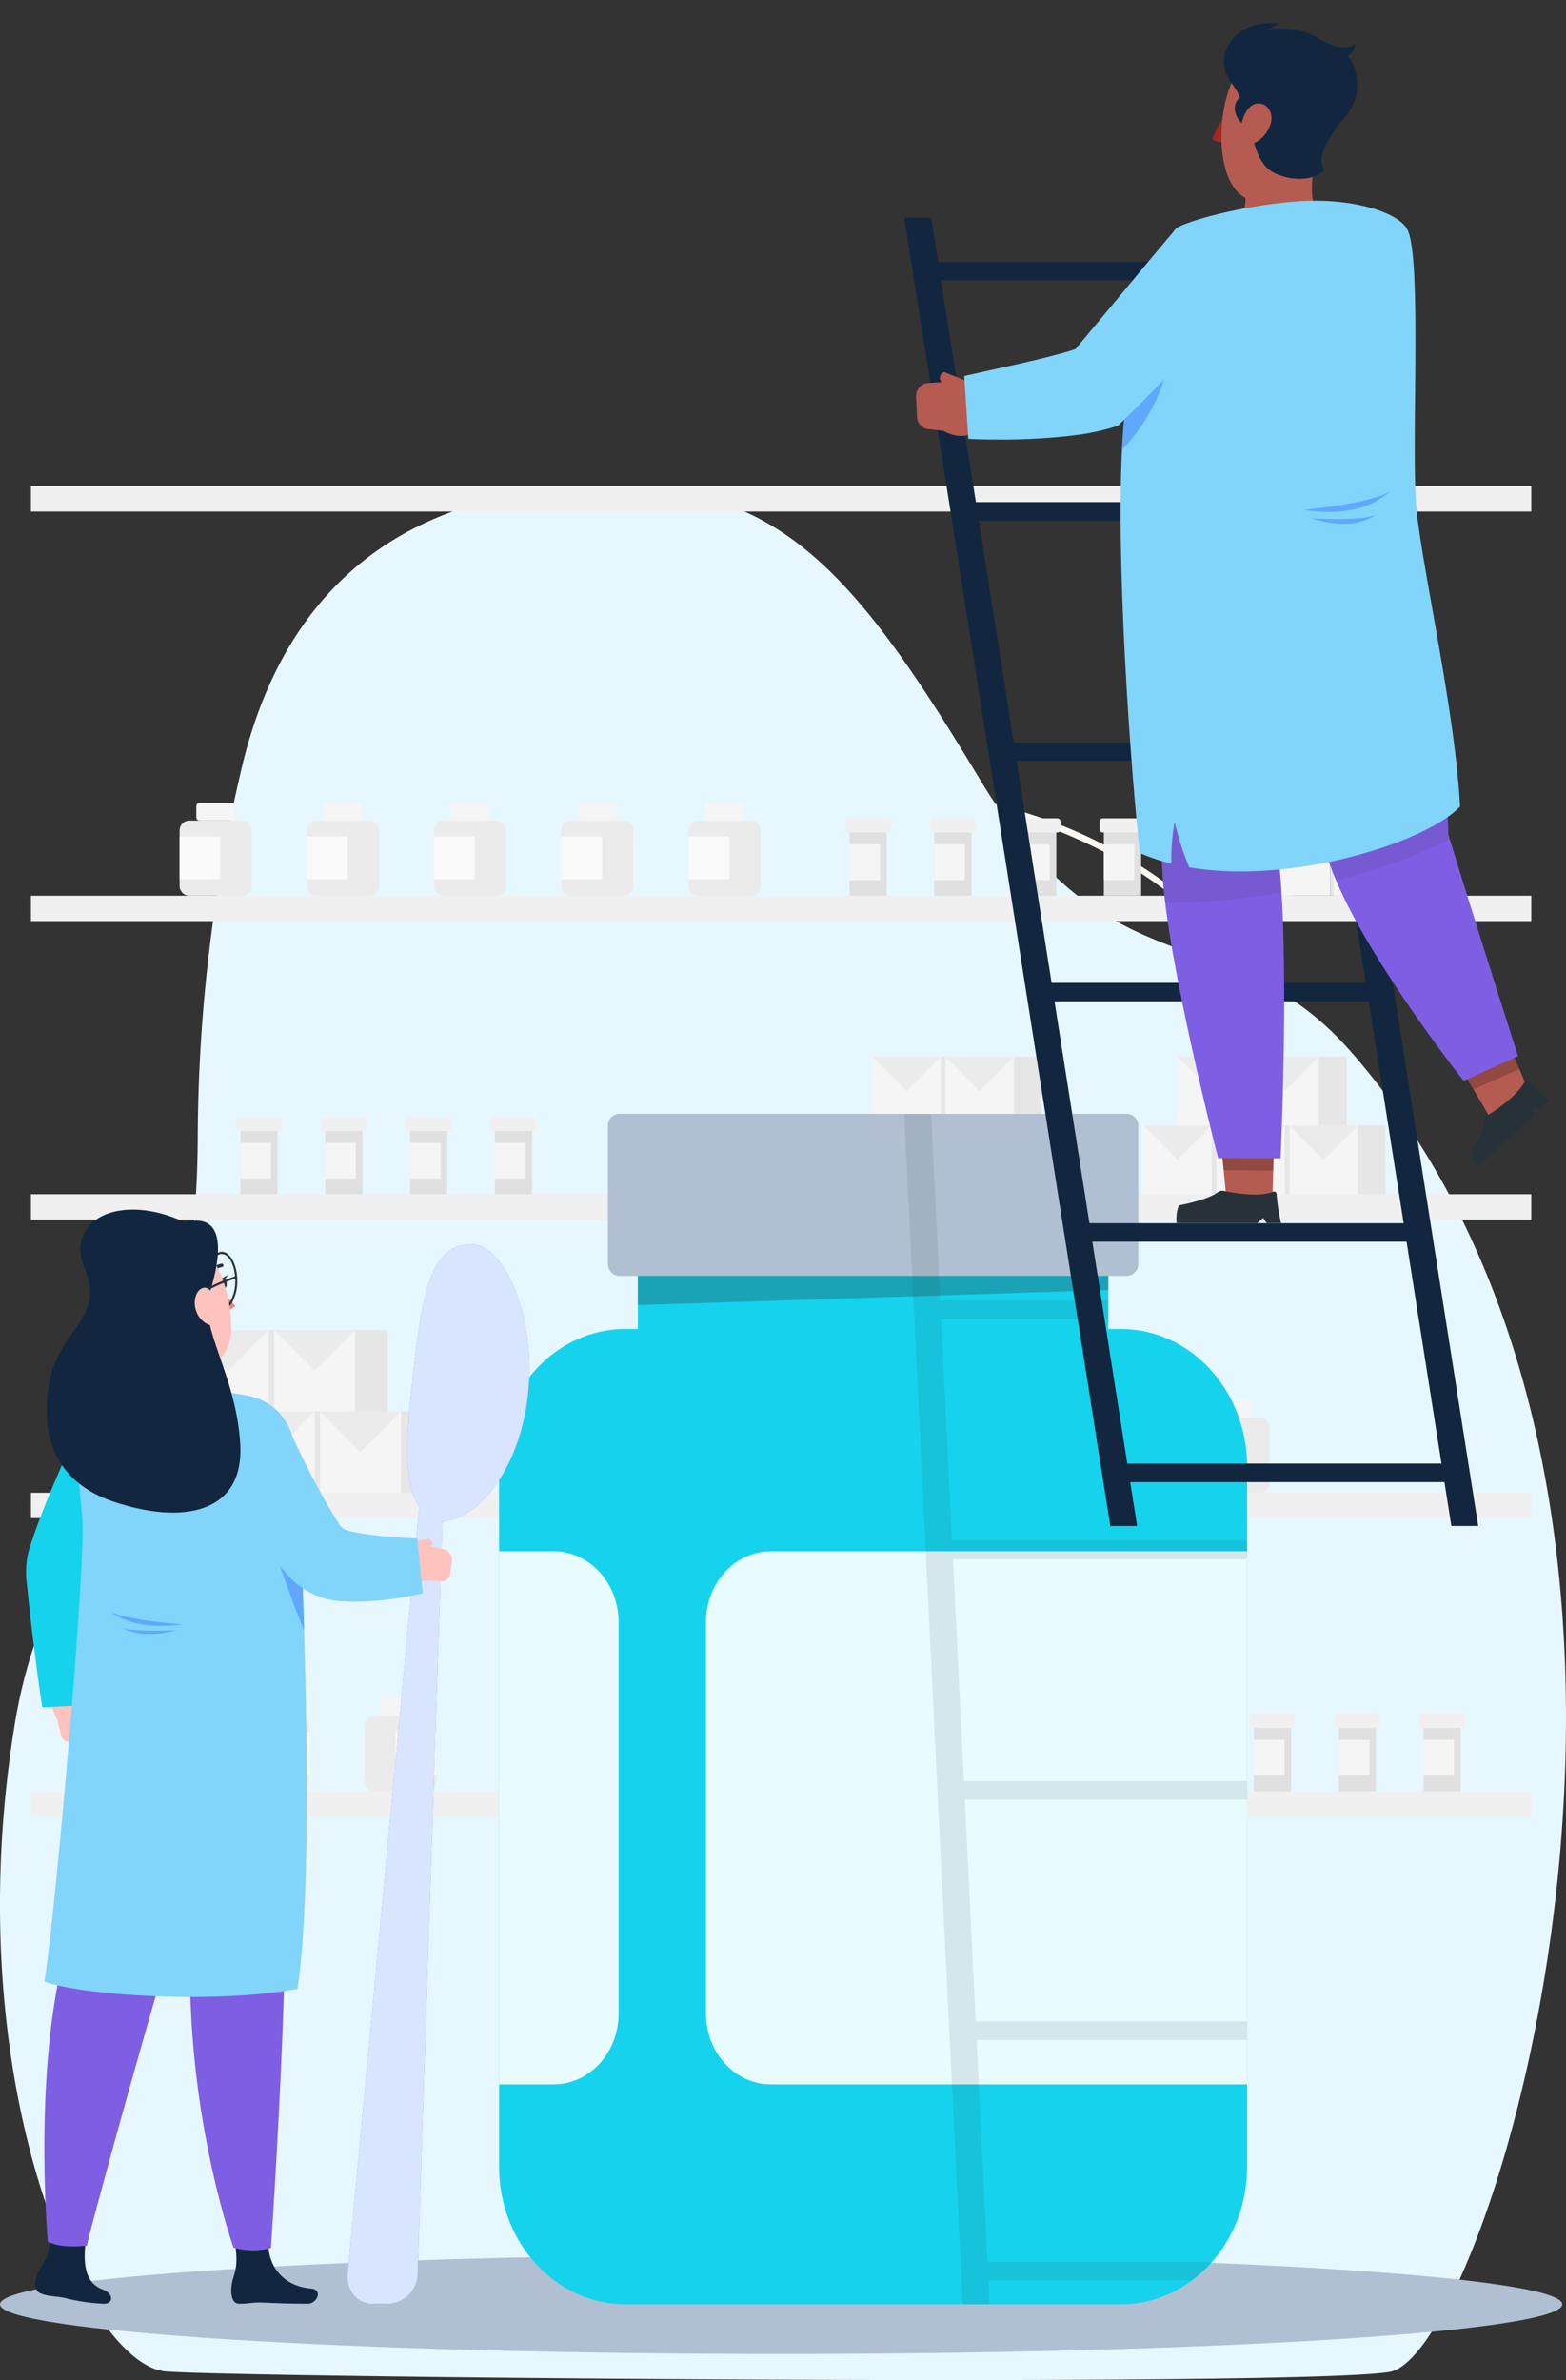 <svg xmlns="http://www.w3.org/2000/svg" xmlns:xlink="http://www.w3.org/1999/xlink" width="295" height="448.296" viewBox="0 0 295 448.296">
  <rect x="0" y="0" width="295" height="448.296" fill="#333333" stroke="none"/>
  <defs>
    <clipPath id="clip-path">
      <rect id="Rectángulo_50126" data-name="Rectángulo 50126" width="294.287" height="443.378" transform="translate(0 -147.793)" fill="none"/>
    </clipPath>
    <clipPath id="clip-path-2">
      <rect id="Rectángulo_50098" data-name="Rectángulo 50098" width="294.287" height="295.585" fill="none"/>
    </clipPath>
    <clipPath id="clip-path-5">
      <rect id="Rectángulo_50101" data-name="Rectángulo 50101" width="88.624" height="7.252" fill="none"/>
    </clipPath>
    <clipPath id="clip-path-6">
      <rect id="Rectángulo_50103" data-name="Rectángulo 50103" width="101.947" height="100.427" fill="none"/>
    </clipPath>
    <clipPath id="clip-path-7">
      <rect id="Rectángulo_50104" data-name="Rectángulo 50104" width="22.514" height="100.427" fill="none"/>
    </clipPath>
    <clipPath id="clip-path-9">
      <rect id="Rectángulo_50107" data-name="Rectángulo 50107" width="34.271" height="199.556" fill="none"/>
    </clipPath>
    <clipPath id="clip-path-10">
      <rect id="Rectángulo_50109" data-name="Rectángulo 50109" width="7.041" height="21.249" fill="none"/>
    </clipPath>
    <clipPath id="clip-path-11">
      <rect id="Rectángulo_50111" data-name="Rectángulo 50111" width="13.577" height="2.66" fill="none"/>
    </clipPath>
    <clipPath id="clip-path-12">
      <rect id="Rectángulo_50112" data-name="Rectángulo 50112" width="10.161" height="1.173" fill="none"/>
    </clipPath>
    <clipPath id="clip-path-14">
      <rect id="Rectángulo_50114" data-name="Rectángulo 50114" width="64.586" height="224.228" fill="none"/>
    </clipPath>
    <clipPath id="clip-path-15">
      <rect id="Rectángulo_50125" data-name="Rectángulo 50125" width="294.287" height="295.585" fill="#81d4fa"/>
    </clipPath>
    <clipPath id="clip-path-16">
      <rect id="Rectángulo_50116" data-name="Rectángulo 50116" width="10.288" height="7.505" fill="none"/>
    </clipPath>
    <clipPath id="clip-path-17">
      <rect id="Rectángulo_50117" data-name="Rectángulo 50117" width="12.389" height="10.567" fill="none"/>
    </clipPath>
    <clipPath id="clip-path-18">
      <rect id="Rectángulo_50118" data-name="Rectángulo 50118" width="23.131" height="14.096" fill="none"/>
    </clipPath>
    <clipPath id="clip-path-19">
      <rect id="Rectángulo_50119" data-name="Rectángulo 50119" width="24.93" height="14.285" fill="none"/>
    </clipPath>
    <clipPath id="clip-path-20">
      <rect id="Rectángulo_50121" data-name="Rectángulo 50121" width="8.902" height="21.135" fill="none"/>
    </clipPath>
    <clipPath id="clip-path-21">
      <rect id="Rectángulo_50122" data-name="Rectángulo 50122" width="16.275" height="3.899" fill="none"/>
    </clipPath>
    <clipPath id="clip-path-22">
      <rect id="Rectángulo_50123" data-name="Rectángulo 50123" width="12.181" height="1.719" fill="none"/>
    </clipPath>
  </defs>
  <g id="Grupo_1033651" data-name="Grupo 1033651" transform="translate(-180 -1379.028)">
    <g id="Grupo_172564" data-name="Grupo 172564" transform="translate(3328.733 695.008)">
      <g id="Grupo_171328" data-name="Grupo 171328" transform="translate(-3148.733 775.848)">
        <g id="Grupo_171324" data-name="Grupo 171324" transform="translate(136.122 55.699)">
          <path id="Trazado_207509" data-name="Trazado 207509" d="M2644.911,1347.952a.485.485,0,0,0-.02-.091,74.958,74.958,0,0,0-21.709-33.876,88.118,88.118,0,0,0-31.605-17.653c-21.649-7.056-44.753-6.729-57.059-3.44a.578.578,0,0,0-.427.724.64.64,0,0,0,.78.4c21.65-5.788,90.465-3.688,108.814,54.17a.64.64,0,0,0,.782.4A.583.583,0,0,0,2644.911,1347.952Z" transform="translate(-2534.064 -1290.642)" fill="#fcf7f2"/>
        </g>
        <g id="Grupo_171325" data-name="Grupo 171325" transform="translate(29.823 106.768)">
          <path id="Trazado_207510" data-name="Trazado 207510" d="M893.408,1604.271a.71.71,0,0,0-.1.021c-14.6,4.245-26.87,11.214-36.477,20.713a77.7,77.7,0,0,0-18.488,29.345c-7.16,19.972-6.211,41.084-2.3,52.249a.653.653,0,0,0,.8.372.569.569,0,0,0,.419-.723c-6.882-19.644-6.347-82.605,56.432-100.861a.569.569,0,0,0,.416-.724A.644.644,0,0,0,893.408,1604.271Z" transform="translate(-833.026 -1604.264)" fill="#fcf7f2"/>
        </g>
        <g id="Grupo_171327" data-name="Grupo 171327" transform="translate(0 0)">
          <g id="Grupo_171326" data-name="Grupo 171326">
            <path id="Trazado_207511" data-name="Trazado 207511" d="M886.9,1290.9c19.433-4.55,67.078-162.89-7.32-248.4-23.026-26.467-45.231-10.346-69.939-51.272-18.778-31.1-32.981-50.98-57.019-54.2-28.951-3.879-70.946,1.405-82.487,53.094a306.691,306.691,0,0,0-7.983,68.58c-.39,62.808-27.622,68.26-34.48,110.3-11.022,67.582,13.372,120.622,28.467,121.854C670.24,1292,872.005,1293.836,886.9,1290.9Z" transform="translate(-624.903 -936.014)" fill="#e7f7ff"/>
          </g>
        </g>
      </g>
    </g>
    <g id="Grupo_172863" data-name="Grupo 172863" transform="translate(180 1526.821)">
      <g id="Grupo_172799" data-name="Grupo 172799" clip-path="url(#clip-path)">
        <rect id="Rectángulo_49997" data-name="Rectángulo 49997" width="282.629" height="4.781" transform="translate(5.829 20.921)" fill="#f0f0f0"/>
        <rect id="Rectángulo_350381" data-name="Rectángulo 350381" width="282.629" height="4.781" transform="translate(5.829 -56.225)" fill="#f0f0f0"/>
        <rect id="Rectángulo_49998" data-name="Rectángulo 49998" width="282.629" height="4.781" transform="translate(5.829 77.146)" fill="#f0f0f0"/>
        <rect id="Rectángulo_49999" data-name="Rectángulo 49999" width="282.629" height="4.781" transform="translate(5.829 133.37)" fill="#f0f0f0"/>
        <rect id="Rectángulo_50000" data-name="Rectángulo 50000" width="282.629" height="4.781" transform="translate(5.829 189.595)" fill="#f0f0f0"/>
        <g id="Grupo_172725" data-name="Grupo 172725">
          <g id="Grupo_172724" data-name="Grupo 172724" clip-path="url(#clip-path-2)">
            <path id="Trazado_209313" data-name="Trazado 209313" d="M56.395,8.183H46.354a1.853,1.853,0,0,0-1.77,1.927V20.416a1.854,1.854,0,0,0,1.77,1.928H56.395a1.854,1.854,0,0,0,1.77-1.928V10.11a1.853,1.853,0,0,0-1.77-1.927" transform="translate(-10.749 -1.422)" fill="#ebebeb"/>
            <rect id="Rectángulo_50001" data-name="Rectángulo 50001" width="7.678" height="8.055" transform="translate(33.835 9.772)" fill="#fafafa"/>
            <path id="Trazado_209314" data-name="Trazado 209314" d="M55.463,7.488H49.287a.578.578,0,0,1-.552-.6v-2.1a.578.578,0,0,1,.552-.6h6.176a.578.578,0,0,1,.552.6v2.1a.578.578,0,0,1-.552.6" transform="translate(-11.75 -0.728)" fill="#f5f5f5"/>
            <path id="Trazado_209315" data-name="Trazado 209315" d="M87.975,8.183H77.934a1.853,1.853,0,0,0-1.77,1.927V20.416a1.854,1.854,0,0,0,1.77,1.928H87.975a1.854,1.854,0,0,0,1.77-1.928V10.11a1.853,1.853,0,0,0-1.77-1.927" transform="translate(-18.363 -1.422)" fill="#ebebeb"/>
            <rect id="Rectángulo_50002" data-name="Rectángulo 50002" width="7.678" height="8.055" transform="translate(57.801 9.772)" fill="#fafafa"/>
            <path id="Trazado_209316" data-name="Trazado 209316" d="M87.044,7.488H80.868a.577.577,0,0,1-.552-.6v-2.1a.577.577,0,0,1,.552-.6h6.176a.577.577,0,0,1,.551.6v2.1a.577.577,0,0,1-.551.6" transform="translate(-19.364 -0.728)" fill="#f5f5f5"/>
            <path id="Trazado_209317" data-name="Trazado 209317" d="M119.556,8.183H109.515a1.853,1.853,0,0,0-1.77,1.927V20.416a1.854,1.854,0,0,0,1.77,1.928h10.041a1.854,1.854,0,0,0,1.77-1.928V10.11a1.853,1.853,0,0,0-1.77-1.927" transform="translate(-25.977 -1.422)" fill="#ebebeb"/>
            <rect id="Rectángulo_50003" data-name="Rectángulo 50003" width="7.678" height="8.055" transform="translate(81.768 9.772)" fill="#fafafa"/>
            <path id="Trazado_209318" data-name="Trazado 209318" d="M118.624,7.488h-6.176a.578.578,0,0,1-.552-.6v-2.1a.578.578,0,0,1,.552-.6h6.176a.578.578,0,0,1,.552.6v2.1a.578.578,0,0,1-.552.6" transform="translate(-26.977 -0.728)" fill="#f5f5f5"/>
            <path id="Trazado_209319" data-name="Trazado 209319" d="M151.136,8.183H141.095a1.853,1.853,0,0,0-1.77,1.927V20.416a1.854,1.854,0,0,0,1.77,1.928h10.041a1.854,1.854,0,0,0,1.77-1.928V10.11a1.853,1.853,0,0,0-1.77-1.927" transform="translate(-33.59 -1.422)" fill="#ebebeb"/>
            <rect id="Rectángulo_50004" data-name="Rectángulo 50004" width="7.678" height="8.055" transform="translate(105.735 9.772)" fill="#fafafa"/>
            <path id="Trazado_209320" data-name="Trazado 209320" d="M150.2,7.488h-6.176a.578.578,0,0,1-.552-.6v-2.1a.578.578,0,0,1,.552-.6H150.2a.577.577,0,0,1,.551.6v2.1a.577.577,0,0,1-.551.6" transform="translate(-34.591 -0.728)" fill="#f5f5f5"/>
            <path id="Trazado_209321" data-name="Trazado 209321" d="M182.717,8.183H172.676a1.853,1.853,0,0,0-1.77,1.927V20.416a1.854,1.854,0,0,0,1.77,1.928h10.041a1.854,1.854,0,0,0,1.77-1.928V10.11a1.853,1.853,0,0,0-1.77-1.927" transform="translate(-41.204 -1.422)" fill="#ebebeb"/>
            <rect id="Rectángulo_50005" data-name="Rectángulo 50005" width="7.678" height="8.055" transform="translate(129.702 9.772)" fill="#fafafa"/>
            <path id="Trazado_209322" data-name="Trazado 209322" d="M181.785,7.488h-6.176a.577.577,0,0,1-.552-.6v-2.1a.577.577,0,0,1,.552-.6h6.176a.577.577,0,0,1,.551.6v2.1a.577.577,0,0,1-.551.6" transform="translate(-42.205 -0.728)" fill="#f5f5f5"/>
            <path id="Trazado_209323" data-name="Trazado 209323" d="M182.717,144.289H172.676a1.853,1.853,0,0,0-1.77,1.927v10.307a1.854,1.854,0,0,0,1.77,1.928h10.041a1.854,1.854,0,0,0,1.77-1.928V146.216a1.853,1.853,0,0,0-1.77-1.927" transform="translate(-41.204 -25.079)" fill="#ebebeb"/>
            <rect id="Rectángulo_50006" data-name="Rectángulo 50006" width="7.678" height="8.055" transform="translate(129.702 122.222)" fill="#fafafa"/>
            <path id="Trazado_209324" data-name="Trazado 209324" d="M181.785,143.594h-6.176a.577.577,0,0,1-.552-.6v-2.1a.577.577,0,0,1,.552-.6h6.176a.577.577,0,0,1,.551.6v2.1a.577.577,0,0,1-.551.6" transform="translate(-42.205 -24.384)" fill="#f5f5f5"/>
            <path id="Trazado_209325" data-name="Trazado 209325" d="M214.3,144.289H204.256a1.853,1.853,0,0,0-1.77,1.927v10.307a1.854,1.854,0,0,0,1.77,1.928H214.3a1.854,1.854,0,0,0,1.77-1.928V146.216a1.853,1.853,0,0,0-1.77-1.927" transform="translate(-48.818 -25.079)" fill="#ebebeb"/>
            <rect id="Rectángulo_50007" data-name="Rectángulo 50007" width="7.678" height="8.055" transform="translate(153.668 122.222)" fill="#fafafa"/>
            <path id="Trazado_209326" data-name="Trazado 209326" d="M213.366,143.594H207.19a.578.578,0,0,1-.552-.6v-2.1a.578.578,0,0,1,.552-.6h6.176a.578.578,0,0,1,.552.6v2.1a.577.577,0,0,1-.552.6" transform="translate(-49.819 -24.384)" fill="#f5f5f5"/>
            <path id="Trazado_209327" data-name="Trazado 209327" d="M245.878,144.289H235.836a1.853,1.853,0,0,0-1.77,1.927v10.307a1.854,1.854,0,0,0,1.77,1.928h10.042a1.854,1.854,0,0,0,1.769-1.928V146.216a1.853,1.853,0,0,0-1.769-1.927" transform="translate(-56.432 -25.079)" fill="#ebebeb"/>
            <rect id="Rectángulo_50008" data-name="Rectángulo 50008" width="7.678" height="8.055" transform="translate(177.635 122.222)" fill="#fafafa"/>
            <path id="Trazado_209328" data-name="Trazado 209328" d="M244.946,143.594H238.77a.577.577,0,0,1-.552-.6v-2.1a.577.577,0,0,1,.552-.6h6.176a.577.577,0,0,1,.551.6v2.1a.577.577,0,0,1-.551.6" transform="translate(-57.433 -24.384)" fill="#f5f5f5"/>
            <path id="Trazado_209329" data-name="Trazado 209329" d="M277.458,144.289H267.417a1.853,1.853,0,0,0-1.77,1.927v10.307a1.854,1.854,0,0,0,1.77,1.928h10.041a1.854,1.854,0,0,0,1.77-1.928V146.216a1.853,1.853,0,0,0-1.77-1.927" transform="translate(-64.046 -25.079)" fill="#ebebeb"/>
            <rect id="Rectángulo_50009" data-name="Rectángulo 50009" width="7.678" height="8.055" transform="translate(201.601 122.222)" fill="#fafafa"/>
            <path id="Trazado_209330" data-name="Trazado 209330" d="M276.527,143.594h-6.176a.578.578,0,0,1-.552-.6v-2.1a.578.578,0,0,1,.552-.6h6.176a.578.578,0,0,1,.552.6v2.1a.578.578,0,0,1-.552.6" transform="translate(-65.047 -24.384)" fill="#f5f5f5"/>
            <path id="Trazado_209331" data-name="Trazado 209331" d="M309.038,144.289H299a1.853,1.853,0,0,0-1.77,1.927v10.307A1.854,1.854,0,0,0,299,158.45h10.041a1.854,1.854,0,0,0,1.77-1.928V146.216a1.853,1.853,0,0,0-1.77-1.927" transform="translate(-71.66 -25.079)" fill="#ebebeb"/>
            <rect id="Rectángulo_50010" data-name="Rectángulo 50010" width="7.678" height="8.055" transform="translate(225.568 122.222)" fill="#fafafa"/>
            <path id="Trazado_209332" data-name="Trazado 209332" d="M308.107,143.594h-6.176a.577.577,0,0,1-.552-.6v-2.1a.578.578,0,0,1,.552-.6h6.176a.577.577,0,0,1,.551.6v2.1a.577.577,0,0,1-.551.6" transform="translate(-72.661 -24.384)" fill="#f5f5f5"/>
            <path id="Trazado_209333" data-name="Trazado 209333" d="M92.2,212.342h10.041a1.853,1.853,0,0,1,1.77,1.927v10.307a1.854,1.854,0,0,1-1.77,1.927H92.2a1.854,1.854,0,0,1-1.77-1.927V214.269a1.853,1.853,0,0,1,1.77-1.927" transform="translate(-21.803 -36.907)" fill="#ebebeb"/>
            <rect id="Rectángulo_50011" data-name="Rectángulo 50011" width="7.678" height="8.055" transform="translate(74.534 178.446)" fill="#fafafa"/>
            <path id="Trazado_209334" data-name="Trazado 209334" d="M95.137,211.647h6.176a.577.577,0,0,0,.552-.6v-2.1a.577.577,0,0,0-.552-.6H95.137a.577.577,0,0,0-.551.6v2.1a.577.577,0,0,0,.551.6" transform="translate(-22.804 -36.212)" fill="#f5f5f5"/>
            <path id="Trazado_209335" data-name="Trazado 209335" d="M60.624,212.342H70.665a1.853,1.853,0,0,1,1.77,1.927v10.307a1.854,1.854,0,0,1-1.77,1.927H60.624a1.854,1.854,0,0,1-1.77-1.927V214.269a1.853,1.853,0,0,1,1.77-1.927" transform="translate(-14.189 -36.907)" fill="#ebebeb"/>
            <rect id="Rectángulo_50012" data-name="Rectángulo 50012" width="7.679" height="8.055" transform="translate(50.567 178.446)" fill="#fafafa"/>
            <path id="Trazado_209336" data-name="Trazado 209336" d="M63.557,211.647h6.176a.578.578,0,0,0,.552-.6v-2.1a.578.578,0,0,0-.552-.6H63.557a.578.578,0,0,0-.552.6v2.1a.578.578,0,0,0,.552.6" transform="translate(-15.19 -36.212)" fill="#f5f5f5"/>
            <path id="Trazado_209337" data-name="Trazado 209337" d="M29.043,212.342H39.084a1.853,1.853,0,0,1,1.77,1.927v10.307a1.854,1.854,0,0,1-1.77,1.927H29.043a1.854,1.854,0,0,1-1.77-1.927V214.269a1.853,1.853,0,0,1,1.77-1.927" transform="translate(-6.575 -36.907)" fill="#ebebeb"/>
            <rect id="Rectángulo_50013" data-name="Rectángulo 50013" width="7.678" height="8.055" transform="translate(26.6 178.446)" fill="#fafafa"/>
            <path id="Trazado_209338" data-name="Trazado 209338" d="M31.976,211.647h6.176a.578.578,0,0,0,.552-.6v-2.1a.578.578,0,0,0-.552-.6H31.976a.577.577,0,0,0-.551.6v2.1a.577.577,0,0,0,.551.6" transform="translate(-7.576 -36.212)" fill="#f5f5f5"/>
            <rect id="Rectángulo_50014" data-name="Rectángulo 50014" width="7.012" height="12.621" transform="translate(160.015 8.3)" fill="#e0e0e0"/>
            <rect id="Rectángulo_50015" data-name="Rectángulo 50015" width="5.77" height="6.731" transform="translate(160.015 11.245)" fill="#f5f5f5"/>
            <path id="Trazado_209339" data-name="Trazado 209339" d="M217.828,10.348h-7.447a.6.6,0,0,1-.57-.621V8.291a.6.6,0,0,1,.57-.621h7.447a.6.6,0,0,1,.571.621V9.726a.6.6,0,0,1-.571.621" transform="translate(-50.584 -1.333)" fill="#f0f0f0"/>
            <rect id="Rectángulo_50016" data-name="Rectángulo 50016" width="7.012" height="12.621" transform="translate(175.993 8.3)" fill="#e0e0e0"/>
            <rect id="Rectángulo_50017" data-name="Rectángulo 50017" width="5.77" height="6.731" transform="translate(175.992 11.245)" fill="#f5f5f5"/>
            <path id="Trazado_209340" data-name="Trazado 209340" d="M238.882,10.348h-7.447a.6.6,0,0,1-.57-.621V8.291a.6.6,0,0,1,.57-.621h7.447a.6.6,0,0,1,.571.621V9.726a.6.6,0,0,1-.571.621" transform="translate(-55.66 -1.333)" fill="#f0f0f0"/>
            <rect id="Rectángulo_50018" data-name="Rectángulo 50018" width="7.012" height="12.621" transform="translate(191.97 8.3)" fill="#e0e0e0"/>
            <rect id="Rectángulo_50019" data-name="Rectángulo 50019" width="5.77" height="6.731" transform="translate(191.97 11.245)" fill="#f5f5f5"/>
            <path id="Trazado_209341" data-name="Trazado 209341" d="M259.936,10.348h-7.447a.6.6,0,0,1-.571-.621V8.291a.6.6,0,0,1,.571-.621h7.447a.6.6,0,0,1,.57.621V9.726a.6.6,0,0,1-.57.621" transform="translate(-60.736 -1.333)" fill="#f0f0f0"/>
            <rect id="Rectángulo_50020" data-name="Rectángulo 50020" width="7.012" height="12.621" transform="translate(207.948 8.3)" fill="#e0e0e0"/>
            <rect id="Rectángulo_50021" data-name="Rectángulo 50021" width="5.77" height="6.731" transform="translate(207.947 11.245)" fill="#f5f5f5"/>
            <path id="Trazado_209342" data-name="Trazado 209342" d="M280.989,10.348h-7.447a.6.6,0,0,1-.571-.621V8.291a.6.6,0,0,1,.571-.621h7.447a.6.6,0,0,1,.571.621V9.726a.6.6,0,0,1-.571.621" transform="translate(-65.812 -1.333)" fill="#f0f0f0"/>
            <rect id="Rectángulo_50022" data-name="Rectángulo 50022" width="7.012" height="12.621" transform="translate(45.285 64.525)" fill="#e0e0e0"/>
            <rect id="Rectángulo_50023" data-name="Rectángulo 50023" width="5.77" height="6.731" transform="translate(45.285 67.47)" fill="#f5f5f5"/>
            <path id="Trazado_209343" data-name="Trazado 209343" d="M66.651,78.4H59.2a.6.6,0,0,1-.571-.621V76.344a.6.6,0,0,1,.571-.621h7.447a.6.6,0,0,1,.571.621v1.435a.6.6,0,0,1-.571.621" transform="translate(-14.136 -13.161)" fill="#f0f0f0"/>
            <rect id="Rectángulo_50024" data-name="Rectángulo 50024" width="7.012" height="12.621" transform="translate(61.263 64.525)" fill="#e0e0e0"/>
            <rect id="Rectángulo_50025" data-name="Rectángulo 50025" width="5.77" height="6.731" transform="translate(61.263 67.47)" fill="#f5f5f5"/>
            <path id="Trazado_209344" data-name="Trazado 209344" d="M87.705,78.4H80.258a.6.6,0,0,1-.57-.621V76.344a.6.6,0,0,1,.57-.621h7.447a.6.6,0,0,1,.571.621v1.435a.6.6,0,0,1-.571.621" transform="translate(-19.212 -13.161)" fill="#f0f0f0"/>
            <rect id="Rectángulo_50026" data-name="Rectángulo 50026" width="7.012" height="12.621" transform="translate(77.241 64.525)" fill="#e0e0e0"/>
            <rect id="Rectángulo_50027" data-name="Rectángulo 50027" width="5.77" height="6.731" transform="translate(77.241 67.47)" fill="#f5f5f5"/>
            <path id="Trazado_209345" data-name="Trazado 209345" d="M108.759,78.4h-7.447a.6.6,0,0,1-.57-.621V76.344a.6.6,0,0,1,.57-.621h7.447a.6.6,0,0,1,.571.621v1.435a.6.6,0,0,1-.571.621" transform="translate(-24.288 -13.161)" fill="#f0f0f0"/>
            <rect id="Rectángulo_50028" data-name="Rectángulo 50028" width="7.012" height="12.621" transform="translate(93.219 64.525)" fill="#e0e0e0"/>
            <rect id="Rectángulo_50029" data-name="Rectángulo 50029" width="5.77" height="6.731" transform="translate(93.219 67.47)" fill="#f5f5f5"/>
            <path id="Trazado_209346" data-name="Trazado 209346" d="M129.812,78.4h-7.447a.6.6,0,0,1-.57-.621V76.344a.6.6,0,0,1,.57-.621h7.447a.6.6,0,0,1,.571.621v1.435a.6.6,0,0,1-.571.621" transform="translate(-29.364 -13.161)" fill="#f0f0f0"/>
            <rect id="Rectángulo_50030" data-name="Rectángulo 50030" width="7.012" height="12.621" transform="translate(220.231 176.974)" fill="#e0e0e0"/>
            <rect id="Rectángulo_50031" data-name="Rectángulo 50031" width="5.77" height="6.731" transform="translate(220.23 179.92)" fill="#f5f5f5"/>
            <path id="Trazado_209347" data-name="Trazado 209347" d="M297.174,214.507h-7.447a.6.6,0,0,1-.571-.621V212.45a.6.6,0,0,1,.571-.621h7.447a.6.6,0,0,1,.571.621v1.435a.6.6,0,0,1-.571.621" transform="translate(-69.714 -36.818)" fill="#f0f0f0"/>
            <rect id="Rectángulo_50032" data-name="Rectángulo 50032" width="7.012" height="12.621" transform="translate(236.208 176.974)" fill="#e0e0e0"/>
            <rect id="Rectángulo_50033" data-name="Rectángulo 50033" width="5.77" height="6.731" transform="translate(236.208 179.92)" fill="#f5f5f5"/>
            <path id="Trazado_209348" data-name="Trazado 209348" d="M318.228,214.507h-7.447a.6.6,0,0,1-.571-.621V212.45a.6.6,0,0,1,.571-.621h7.447a.6.6,0,0,1,.571.621v1.435a.6.6,0,0,1-.571.621" transform="translate(-74.79 -36.818)" fill="#f0f0f0"/>
            <rect id="Rectángulo_50034" data-name="Rectángulo 50034" width="7.012" height="12.621" transform="translate(252.186 176.974)" fill="#e0e0e0"/>
            <rect id="Rectángulo_50035" data-name="Rectángulo 50035" width="5.77" height="6.731" transform="translate(252.186 179.92)" fill="#f5f5f5"/>
            <path id="Trazado_209349" data-name="Trazado 209349" d="M339.281,214.507h-7.447a.6.6,0,0,1-.571-.621V212.45a.6.6,0,0,1,.571-.621h7.447a.6.6,0,0,1,.571.621v1.435a.6.6,0,0,1-.571.621" transform="translate(-79.865 -36.818)" fill="#f0f0f0"/>
            <rect id="Rectángulo_50036" data-name="Rectángulo 50036" width="7.012" height="12.621" transform="translate(268.164 176.974)" fill="#e0e0e0"/>
            <rect id="Rectángulo_50037" data-name="Rectángulo 50037" width="5.77" height="6.731" transform="translate(268.163 179.92)" fill="#f5f5f5"/>
            <path id="Trazado_209350" data-name="Trazado 209350" d="M360.335,214.507h-7.447a.6.6,0,0,1-.57-.621V212.45a.6.6,0,0,1,.57-.621h7.447a.6.6,0,0,1,.571.621v1.435a.6.6,0,0,1-.571.621" transform="translate(-84.942 -36.818)" fill="#f0f0f0"/>
            <rect id="Rectángulo_50038" data-name="Rectángulo 50038" width="12.894" height="12.964" transform="translate(157.871 64.183)" fill="#f5f5f5"/>
            <rect id="Rectángulo_50039" data-name="Rectángulo 50039" width="5.199" height="12.964" transform="translate(170.765 64.183)" fill="#e6e6e6"/>
            <path id="Trazado_209351" data-name="Trazado 209351" d="M208.025,77.685l6.447,6.481,6.447-6.481Z" transform="translate(-50.154 -13.502)" fill="#ebebeb"/>
            <rect id="Rectángulo_50040" data-name="Rectángulo 50040" width="12.894" height="12.964" transform="translate(171.631 64.183)" fill="#f5f5f5"/>
            <rect id="Rectángulo_50041" data-name="Rectángulo 50041" width="5.199" height="12.964" transform="translate(184.525 64.183)" fill="#e6e6e6"/>
            <path id="Trazado_209352" data-name="Trazado 209352" d="M226.157,77.685l6.447,6.481,6.447-6.481Z" transform="translate(-54.525 -13.502)" fill="#ebebeb"/>
            <rect id="Rectángulo_50042" data-name="Rectángulo 50042" width="12.894" height="12.964" transform="translate(185.392 64.183)" fill="#f5f5f5"/>
            <rect id="Rectángulo_50043" data-name="Rectángulo 50043" width="5.199" height="12.964" transform="translate(198.285 64.183)" fill="#e6e6e6"/>
            <path id="Trazado_209353" data-name="Trazado 209353" d="M244.288,77.685l6.447,6.481,6.447-6.481Z" transform="translate(-58.896 -13.502)" fill="#ebebeb"/>
            <rect id="Rectángulo_50044" data-name="Rectángulo 50044" width="12.894" height="12.964" transform="translate(164.318 51.219)" fill="#f5f5f5"/>
            <rect id="Rectángulo_50045" data-name="Rectángulo 50045" width="5.199" height="12.964" transform="translate(177.212 51.219)" fill="#e6e6e6"/>
            <path id="Trazado_209354" data-name="Trazado 209354" d="M216.52,61.994l6.447,6.481,6.447-6.481Z" transform="translate(-52.202 -10.775)" fill="#ebebeb"/>
            <rect id="Rectángulo_50046" data-name="Rectángulo 50046" width="12.894" height="12.964" transform="translate(178.078 51.219)" fill="#f5f5f5"/>
            <rect id="Rectángulo_50047" data-name="Rectángulo 50047" width="5.199" height="12.964" transform="translate(190.972 51.219)" fill="#e6e6e6"/>
            <path id="Trazado_209355" data-name="Trazado 209355" d="M234.652,61.994l6.447,6.481,6.447-6.481Z" transform="translate(-56.573 -10.775)" fill="#ebebeb"/>
            <rect id="Rectángulo_50048" data-name="Rectángulo 50048" width="12.894" height="12.964" transform="translate(215.38 64.183)" fill="#f5f5f5"/>
            <rect id="Rectángulo_50049" data-name="Rectángulo 50049" width="5.199" height="12.964" transform="translate(228.274 64.183)" fill="#e6e6e6"/>
            <path id="Trazado_209356" data-name="Trazado 209356" d="M283.8,77.685l6.447,6.481,6.447-6.481Z" transform="translate(-68.423 -13.502)" fill="#ebebeb"/>
            <rect id="Rectángulo_50050" data-name="Rectángulo 50050" width="12.894" height="12.964" transform="translate(229.14 64.183)" fill="#f5f5f5"/>
            <rect id="Rectángulo_50051" data-name="Rectángulo 50051" width="5.199" height="12.964" transform="translate(242.033 64.183)" fill="#e6e6e6"/>
            <path id="Trazado_209357" data-name="Trazado 209357" d="M301.934,77.685l6.447,6.481,6.447-6.481Z" transform="translate(-72.795 -13.502)" fill="#ebebeb"/>
            <rect id="Rectángulo_50052" data-name="Rectángulo 50052" width="12.894" height="12.964" transform="translate(242.9 64.183)" fill="#f5f5f5"/>
            <rect id="Rectángulo_50053" data-name="Rectángulo 50053" width="5.199" height="12.964" transform="translate(255.794 64.183)" fill="#e6e6e6"/>
            <path id="Trazado_209358" data-name="Trazado 209358" d="M320.066,77.685l6.447,6.481,6.447-6.481Z" transform="translate(-77.166 -13.502)" fill="#ebebeb"/>
            <rect id="Rectángulo_50054" data-name="Rectángulo 50054" width="12.894" height="12.964" transform="translate(221.827 51.219)" fill="#f5f5f5"/>
            <rect id="Rectángulo_50055" data-name="Rectángulo 50055" width="5.199" height="12.964" transform="translate(234.721 51.219)" fill="#e6e6e6"/>
            <path id="Trazado_209359" data-name="Trazado 209359" d="M292.3,61.994l6.447,6.481,6.447-6.481Z" transform="translate(-70.471 -10.775)" fill="#ebebeb"/>
            <rect id="Rectángulo_50056" data-name="Rectángulo 50056" width="12.894" height="12.964" transform="translate(235.586 51.219)" fill="#f5f5f5"/>
            <rect id="Rectángulo_50057" data-name="Rectángulo 50057" width="5.199" height="12.964" transform="translate(248.48 51.219)" fill="#e6e6e6"/>
            <path id="Trazado_209360" data-name="Trazado 209360" d="M310.429,61.994l6.447,6.481,6.447-6.481Z" transform="translate(-74.843 -10.775)" fill="#ebebeb"/>
            <rect id="Rectángulo_50058" data-name="Rectángulo 50058" width="12.894" height="12.964" transform="translate(97.048 176.632)" fill="#f5f5f5"/>
            <rect id="Rectángulo_50059" data-name="Rectángulo 50059" width="5.199" height="12.964" transform="translate(109.942 176.632)" fill="#e6e6e6"/>
            <path id="Trazado_209361" data-name="Trazado 209361" d="M127.879,213.791l6.447,6.481,6.447-6.481Z" transform="translate(-30.831 -37.159)" fill="#ebebeb"/>
            <rect id="Rectángulo_50060" data-name="Rectángulo 50060" width="12.894" height="12.964" transform="translate(110.808 176.632)" fill="#f5f5f5"/>
            <rect id="Rectángulo_50061" data-name="Rectángulo 50061" width="5.199" height="12.964" transform="translate(123.702 176.632)" fill="#e6e6e6"/>
            <path id="Trazado_209362" data-name="Trazado 209362" d="M146.01,213.791l6.447,6.481,6.447-6.481Z" transform="translate(-35.202 -37.159)" fill="#ebebeb"/>
            <rect id="Rectángulo_50062" data-name="Rectángulo 50062" width="12.894" height="12.964" transform="translate(124.568 176.632)" fill="#f5f5f5"/>
            <rect id="Rectángulo_50063" data-name="Rectángulo 50063" width="5.199" height="12.964" transform="translate(137.462 176.632)" fill="#e6e6e6"/>
            <path id="Trazado_209363" data-name="Trazado 209363" d="M164.142,213.791l6.447,6.481,6.447-6.481Z" transform="translate(-39.574 -37.159)" fill="#ebebeb"/>
            <rect id="Rectángulo_50064" data-name="Rectángulo 50064" width="12.894" height="12.964" transform="translate(103.495 163.668)" fill="#f5f5f5"/>
            <rect id="Rectángulo_50065" data-name="Rectángulo 50065" width="5.199" height="12.964" transform="translate(116.389 163.668)" fill="#e6e6e6"/>
            <path id="Trazado_209364" data-name="Trazado 209364" d="M136.374,198.1l6.447,6.481,6.447-6.481Z" transform="translate(-32.879 -34.432)" fill="#ebebeb"/>
            <rect id="Rectángulo_50066" data-name="Rectángulo 50066" width="12.894" height="12.964" transform="translate(117.255 163.668)" fill="#f5f5f5"/>
            <rect id="Rectángulo_50067" data-name="Rectángulo 50067" width="5.199" height="12.964" transform="translate(130.149 163.668)" fill="#e6e6e6"/>
            <path id="Trazado_209365" data-name="Trazado 209365" d="M154.505,198.1l6.447,6.481L167.4,198.1Z" transform="translate(-37.25 -34.432)" fill="#ebebeb"/>
            <rect id="Rectángulo_50068" data-name="Rectángulo 50068" width="12.894" height="12.964" transform="translate(154.556 176.632)" fill="#f5f5f5"/>
            <rect id="Rectángulo_50069" data-name="Rectángulo 50069" width="5.199" height="12.964" transform="translate(167.45 176.632)" fill="#e6e6e6"/>
            <path id="Trazado_209366" data-name="Trazado 209366" d="M203.657,213.791l6.447,6.481,6.447-6.481Z" transform="translate(-49.1 -37.159)" fill="#ebebeb"/>
            <rect id="Rectángulo_50070" data-name="Rectángulo 50070" width="12.894" height="12.964" transform="translate(168.316 176.632)" fill="#f5f5f5"/>
            <rect id="Rectángulo_50071" data-name="Rectángulo 50071" width="5.199" height="12.964" transform="translate(181.21 176.632)" fill="#e6e6e6"/>
            <path id="Trazado_209367" data-name="Trazado 209367" d="M221.788,213.791l6.447,6.481,6.447-6.481Z" transform="translate(-53.472 -37.159)" fill="#ebebeb"/>
            <rect id="Rectángulo_50072" data-name="Rectángulo 50072" width="12.894" height="12.964" transform="translate(182.076 176.632)" fill="#f5f5f5"/>
            <rect id="Rectángulo_50073" data-name="Rectángulo 50073" width="5.199" height="12.964" transform="translate(194.97 176.632)" fill="#e6e6e6"/>
            <path id="Trazado_209368" data-name="Trazado 209368" d="M239.919,213.791l6.447,6.481,6.447-6.481Z" transform="translate(-57.843 -37.159)" fill="#ebebeb"/>
            <rect id="Rectángulo_50074" data-name="Rectángulo 50074" width="12.894" height="12.964" transform="translate(161.003 163.668)" fill="#f5f5f5"/>
            <rect id="Rectángulo_50075" data-name="Rectángulo 50075" width="5.199" height="12.964" transform="translate(173.897 163.668)" fill="#e6e6e6"/>
            <path id="Trazado_209369" data-name="Trazado 209369" d="M212.151,198.1l6.447,6.481,6.447-6.481Z" transform="translate(-51.148 -34.432)" fill="#ebebeb"/>
            <rect id="Rectángulo_50076" data-name="Rectángulo 50076" width="12.894" height="12.964" transform="translate(174.763 163.668)" fill="#f5f5f5"/>
            <rect id="Rectángulo_50077" data-name="Rectángulo 50077" width="5.199" height="12.964" transform="translate(187.657 163.668)" fill="#e6e6e6"/>
            <path id="Trazado_209370" data-name="Trazado 209370" d="M230.283,198.1l6.447,6.481,6.447-6.481Z" transform="translate(-55.52 -34.432)" fill="#ebebeb"/>
            <rect id="Rectángulo_50078" data-name="Rectángulo 50078" width="15.242" height="15.324" transform="translate(27.761 118.046)" fill="#f5f5f5"/>
            <rect id="Rectángulo_50079" data-name="Rectángulo 50079" width="6.145" height="15.324" transform="translate(43.003 118.046)" fill="#e6e6e6"/>
            <path id="Trazado_209371" data-name="Trazado 209371" d="M36.58,142.88l7.621,7.662,7.621-7.662Z" transform="translate(-8.819 -24.834)" fill="#ebebeb"/>
            <rect id="Rectángulo_50080" data-name="Rectángulo 50080" width="15.242" height="15.324" transform="translate(44.027 118.046)" fill="#f5f5f5"/>
            <rect id="Rectángulo_50081" data-name="Rectángulo 50081" width="6.145" height="15.324" transform="translate(59.269 118.046)" fill="#e6e6e6"/>
            <path id="Trazado_209372" data-name="Trazado 209372" d="M58.014,142.88l7.621,7.662,7.621-7.662Z" transform="translate(-13.987 -24.834)" fill="#ebebeb"/>
            <rect id="Rectángulo_50082" data-name="Rectángulo 50082" width="15.242" height="15.324" transform="translate(60.293 118.046)" fill="#f5f5f5"/>
            <rect id="Rectángulo_50083" data-name="Rectángulo 50083" width="6.145" height="15.324" transform="translate(75.535 118.046)" fill="#e6e6e6"/>
            <path id="Trazado_209373" data-name="Trazado 209373" d="M79.447,142.88l7.621,7.662,7.621-7.662Z" transform="translate(-19.154 -24.834)" fill="#ebebeb"/>
            <rect id="Rectángulo_50084" data-name="Rectángulo 50084" width="15.242" height="15.324" transform="translate(35.382 102.722)" fill="#f5f5f5"/>
            <rect id="Rectángulo_50085" data-name="Rectángulo 50085" width="6.145" height="15.324" transform="translate(50.624 102.722)" fill="#e6e6e6"/>
            <path id="Trazado_209374" data-name="Trazado 209374" d="M46.622,124.332l7.621,7.662,7.621-7.662Z" transform="translate(-11.24 -21.61)" fill="#ebebeb"/>
            <rect id="Rectángulo_50086" data-name="Rectángulo 50086" width="15.242" height="15.324" transform="translate(51.648 102.722)" fill="#f5f5f5"/>
            <rect id="Rectángulo_50087" data-name="Rectángulo 50087" width="6.145" height="15.324" transform="translate(66.89 102.722)" fill="#e6e6e6"/>
            <path id="Trazado_209375" data-name="Trazado 209375" d="M68.056,124.332l7.621,7.662,7.621-7.662Z" transform="translate(-16.408 -21.61)" fill="#ebebeb"/>
            <rect id="Rectángulo_50088" data-name="Rectángulo 50088" width="10.405" height="10.46" transform="translate(229.029 10.46)" fill="#f5f5f5"/>
            <rect id="Rectángulo_50089" data-name="Rectángulo 50089" width="4.194" height="10.46" transform="translate(239.433 10.46)" fill="#e6e6e6"/>
            <path id="Trazado_209376" data-name="Trazado 209376" d="M301.789,12.661l5.2,5.23,5.2-5.23Z" transform="translate(-72.759 -2.201)" fill="#ebebeb"/>
            <rect id="Rectángulo_50090" data-name="Rectángulo 50090" width="10.404" height="10.46" transform="translate(240.133 10.46)" fill="#f5f5f5"/>
            <rect id="Rectángulo_50091" data-name="Rectángulo 50091" width="4.194" height="10.46" transform="translate(250.537 10.46)" fill="#e6e6e6"/>
            <path id="Trazado_209377" data-name="Trazado 209377" d="M316.419,12.661l5.2,5.23,5.2-5.23Z" transform="translate(-76.287 -2.201)" fill="#ebebeb"/>
            <rect id="Rectángulo_50092" data-name="Rectángulo 50092" width="10.405" height="10.46" transform="translate(251.236 10.46)" fill="#f5f5f5"/>
            <rect id="Rectángulo_50093" data-name="Rectángulo 50093" width="4.194" height="10.46" transform="translate(261.641 10.46)" fill="#e6e6e6"/>
            <path id="Trazado_209378" data-name="Trazado 209378" d="M331.05,12.661l5.2,5.23,5.2-5.23Z" transform="translate(-79.814 -2.201)" fill="#ebebeb"/>
            <rect id="Rectángulo_50094" data-name="Rectángulo 50094" width="10.405" height="10.46" transform="translate(234.231)" fill="#f5f5f5"/>
            <rect id="Rectángulo_50095" data-name="Rectángulo 50095" width="4.194" height="10.46" transform="translate(244.636)" fill="#e6e6e6"/>
            <path id="Trazado_209379" data-name="Trazado 209379" d="M308.643,0l5.2,5.23,5.2-5.23Z" transform="translate(-74.412 0)" fill="#ebebeb"/>
            <rect id="Rectángulo_50096" data-name="Rectángulo 50096" width="10.404" height="10.46" transform="translate(245.335)" fill="#f5f5f5"/>
            <rect id="Rectángulo_50097" data-name="Rectángulo 50097" width="4.194" height="10.46" transform="translate(255.739)" fill="#e6e6e6"/>
            <path id="Trazado_209380" data-name="Trazado 209380" d="M323.274,0l5.2,5.23,5.2-5.23Z" transform="translate(-77.939 0)" fill="#ebebeb"/>
          </g>
        </g>
        <g id="Grupo_172727" data-name="Grupo 172727">
          <g id="Grupo_172726" data-name="Grupo 172726" clip-path="url(#clip-path-2)">
            <path id="Trazado_209381" data-name="Trazado 209381" d="M294.287,344.478c0,5.167-65.878,9.355-147.144,9.355S0,349.645,0,344.478s65.878-9.355,147.144-9.355,147.144,4.189,147.144,9.355" transform="translate(0 -58.247)" fill="#b0c0d2"/>
          </g>
        </g>
        <g id="Grupo_172741" data-name="Grupo 172741">
          <g id="Grupo_172740" data-name="Grupo 172740" clip-path="url(#clip-path-2)">
            <path id="Trazado_209382" data-name="Trazado 209382" d="M241.012,124.094H147.669c-13.134,0-23.78,11.591-23.78,25.889V281.907c0,14.3,10.647,25.889,23.78,25.889h93.342c13.134,0,23.781-11.591,23.781-25.889V149.983c0-14.3-10.647-25.889-23.781-25.889" transform="translate(-29.869 -21.569)" fill="#15d3ec"/>
            <rect id="Rectángulo_50100" data-name="Rectángulo 50100" width="88.623" height="28.913" transform="translate(120.161 90.779)" fill="#15d3ec"/>
            <g id="Grupo_172730" data-name="Grupo 172730" transform="translate(120.16 90.779)" opacity="0.3">
              <g id="Grupo_172729" data-name="Grupo 172729">
                <g id="Grupo_172728" data-name="Grupo 172728" clip-path="url(#clip-path-5)">
                  <path id="Trazado_209383" data-name="Trazado 209383" d="M246.957,114.283l-88.623,2.845v-7.251h88.623Z" transform="translate(-158.333 -109.876)" fill="#263238"/>
                </g>
              </g>
            </g>
            <path id="Trazado_209384" data-name="Trazado 209384" d="M248.682,75.043H153.018a2.23,2.23,0,0,0-2.129,2.318v25.887a2.229,2.229,0,0,0,2.129,2.317h95.664a2.23,2.23,0,0,0,2.13-2.317V77.361a2.23,2.23,0,0,0-2.13-2.318" transform="translate(-36.378 -13.043)" fill="#b0c0d2"/>
            <g id="Grupo_172736" data-name="Grupo 172736" transform="translate(132.977 144.389)" opacity="0.9">
              <g id="Grupo_172735" data-name="Grupo 172735">
                <g id="Grupo_172734" data-name="Grupo 172734" clip-path="url(#clip-path-6)">
                  <path id="Trazado_209386" data-name="Trazado 209386" d="M277.169,275.192H187.491c-6.776,0-12.268-5.98-12.268-13.357V188.122c0-7.376,5.493-13.356,12.268-13.356h89.678Z" transform="translate(-175.222 -174.765)" fill="#fff"/>
                </g>
              </g>
            </g>
            <g id="Grupo_172739" data-name="Grupo 172739" transform="translate(94.02 144.389)" opacity="0.9">
              <g id="Grupo_172738" data-name="Grupo 172738">
                <g id="Grupo_172737" data-name="Grupo 172737" clip-path="url(#clip-path-7)">
                  <path id="Trazado_209387" data-name="Trazado 209387" d="M123.889,275.192h10.245c6.775,0,12.268-5.98,12.268-13.357V188.122c0-7.376-5.493-13.356-12.268-13.356H123.889Z" transform="translate(-123.889 -174.765)" fill="#fff"/>
                </g>
              </g>
            </g>
          </g>
        </g>
        <g id="Grupo_172764" data-name="Grupo 172764">
          <g id="Grupo_172763" data-name="Grupo 172763" clip-path="url(#clip-path-2)">
            <path id="Trazado_209388" data-name="Trazado 209388" d="M16.975,204.644l-3.011.583c-2.777,2.089-.1,6.488-.1,6.488l.663,2.8a1.643,1.643,0,0,0,1.843,1.379l2.107-.386A2.123,2.123,0,0,0,20,213.137l-.276-2.531a5.542,5.542,0,0,0-.622-2.042Z" transform="translate(-3.063 -35.569)" fill="#ffc3bd"/>
            <path id="Trazado_209389" data-name="Trazado 209389" d="M30.451,151.541l-2.92,5.688-2.913,5.734-2.8,5.735-1.331,2.853-.638,1.415-.159.353-.079.177c-.036.082-.015.026-.027.045l-.043.015a.287.287,0,0,0-.08.04c-.012.028-.027-.017-.035.078l0,.848.008,3.395c.009,2.262-.017,4.526-.034,6.788l-.124,6.787c-.07,2.262-.127,4.523-.243,6.784l-9.5.5c-.357-2.208-.653-4.418-.964-6.625l-.844-6.623c-.257-2.208-.523-4.414-.754-6.622L6.626,175.6l-.087-.827a15.717,15.717,0,0,1,.288-4.876,15.464,15.464,0,0,1,.433-1.58l.332-.973.578-1.671c.39-1.1.8-2.191,1.213-3.265q1.233-3.233,2.583-6.353c1.786-4.195,3.628-8.234,5.7-12.327Z" transform="translate(-1.559 -24.981)" fill="#15d3ec"/>
            <path id="Trazado_209391" data-name="Trazado 209391" d="M98.6,129.367c1.638-14.4,3.029-24.59,11.014-24.592,5.935,0,12.017,12.893,10.742,27.332-1.221,13.816-8.563,24.107-16.218,24.907L99.473,298.723a5.741,5.741,0,0,1-5.413,5.608H90.91c-2.825,0-4.916-2.535-4.629-5.608l13.5-144.486c-3.129-4.43-2.353-14.567-1.182-24.87" transform="translate(-20.795 -18.211)" fill="#407bff"/>
            <g id="Grupo_172747" data-name="Grupo 172747" transform="translate(65.459 86.564)" opacity="0.8">
              <g id="Grupo_172746" data-name="Grupo 172746">
                <g id="Grupo_172745" data-name="Grupo 172745" clip-path="url(#clip-path-9)">
                  <path id="Trazado_209392" data-name="Trazado 209392" d="M98.6,129.367c1.638-14.4,3.029-24.59,11.014-24.592,5.935,0,12.017,12.893,10.742,27.332-1.221,13.816-8.563,24.107-16.218,24.907L99.473,298.723a5.741,5.741,0,0,1-5.413,5.608H90.91c-2.825,0-4.916-2.535-4.629-5.608l13.5-144.486c-3.129-4.43-2.353-14.567-1.182-24.87" transform="translate(-86.254 -104.775)" fill="#fff"/>
                </g>
              </g>
            </g>
            <path id="Trazado_209393" data-name="Trazado 209393" d="M72.394,340.505c-5.321-.446-8.119-4.4-7.986-8.6.073-2.312-6.729-2.519-6.729-2.519,1.487,7.171.2,8.193-.138,10.046s-.111,3.9,1.3,3.938c1.685.046,2.447-.3,4.543-.216,2.45.1,4.1.207,8.446.216,1.736,0,2.935-2.667.568-2.866" transform="translate(-13.84 -57.25)" fill="#12263f"/>
            <path id="Trazado_209394" data-name="Trazado 209394" d="M21.41,340.706c-3.447-1.274-3.619-5.155-3.162-9.161.268-2.361-6.493-1.9-6.493-1.9-.489,5.7-1.446,5.932-2.361,7.665s-.955,3.628.358,4.154c1.573.63,2.443.455,4.49.849a35.8,35.8,0,0,0,7.473,1.1c1.736,0,1.906-1.886-.305-2.7" transform="translate(-2.105 -57.289)" fill="#12263f"/>
            <path id="Trazado_209395" data-name="Trazado 209395" d="M62.033,191.1s3.285,29.18.247,54.491c.166,21.417-2.652,63.252-2.652,63.252a13.573,13.573,0,0,1-7.046-.07s-10.449-29.14-7.751-63.546c-9.923-34.487-9.216-53.078-9.216-53.078Z" transform="translate(-8.584 -33.215)" fill="#7e5ee3"/>
            <path id="Trazado_209396" data-name="Trazado 209396" d="M45.659,191.6s-5.4,41.858-11.309,61.8c-6.21,20.942-15.127,53.529-15.327,55.086-2.754.278-5.32.224-7.371-.744,0,0-3.225-36.683,4.723-59.424,2-47.47,6.678-55.82,6.678-55.82Z" transform="translate(-2.653 -33.303)" fill="#7e5ee3"/>
            <path id="Trazado_209397" data-name="Trazado 209397" d="M37.162,122.971c1.059,4.02,2.182,10.6.831,14.184,0,0,4.935.069,12.171,5.9,3.133-5.425-.159-6.334-.159-6.334-2.947-.63-3.54-4.482-3.637-7.5Z" transform="translate(-8.96 -21.373)" fill="#ffc3bd"/>
            <path id="Trazado_209398" data-name="Trazado 209398" d="M58.677,149.383c.033-4.9-3.124-8.354-8.856-9.47-5.3-1.031-12.693-1.179-17.561.441s-6.3,4.592-5.381,8.643c3.965,17.466-.754,28.956-.061,34.385,12.168,1.258,30.424.953,33.049-1.312,1.759-2.768-.812-17.757-1.8-19.943,4.764-3.853.593-10.009.612-12.744" transform="translate(-6.417 -24.183)" fill="#407bff"/>
            <path id="Trazado_209399" data-name="Trazado 209399" d="M54.684,113.624c.106.539.455.915.779.839s.5-.574.394-1.114-.455-.915-.779-.84-.5.575-.394,1.115" transform="translate(-13.177 -19.553)" fill="#263238"/>
            <path id="Trazado_209400" data-name="Trazado 209400" d="M55.032,112.451l1.116-.652s-.411,1.155-1.116.652" transform="translate(-13.268 -19.432)" fill="#263238"/>
            <path id="Trazado_209401" data-name="Trazado 209401" d="M55.2,115.13a14.462,14.462,0,0,0,2.447,3.03,2.084,2.084,0,0,1-1.7.775Z" transform="translate(-13.309 -20.011)" fill="#ed847e"/>
            <path id="Trazado_209402" data-name="Trazado 209402" d="M54.159,117.343c-1.6,0-2.913-2.419-2.93-5.4a8.389,8.389,0,0,1,.8-3.8,2.536,2.536,0,0,1,2.078-1.647h.011c1.6,0,2.913,2.419,2.93,5.4a8.379,8.379,0,0,1-.8,3.8,2.539,2.539,0,0,1-2.079,1.647Zm-.041-10.431h-.009c-.655,0-1.276.514-1.749,1.435a7.941,7.941,0,0,0-.751,3.591c.016,2.756,1.16,4.992,2.55,4.992h.009c.655,0,1.276-.514,1.749-1.435a7.941,7.941,0,0,0,.751-3.591c-.016-2.756-1.159-4.992-2.55-4.992" transform="translate(-12.351 -18.51)" fill="#263238"/>
            <path id="Trazado_209403" data-name="Trazado 209403" d="M54.569,109.731a.345.345,0,0,0,.058-.233.3.3,0,0,0-.331-.283,2.986,2.986,0,0,0-2.284,1.6.338.338,0,0,0,.135.434.288.288,0,0,0,.4-.146,2.373,2.373,0,0,1,1.821-1.248.29.29,0,0,0,.2-.127" transform="translate(-12.532 -18.982)" fill="#263238"/>
            <path id="Trazado_209404" data-name="Trazado 209404" d="M32.95,114.895c1.675,6.54,2.259,9.347,5.945,12.043,5.545,4.054,12.411.408,12.529-6.539.106-6.253-2.65-15.9-9.014-17.167-6.269-1.251-11.135,5.124-9.46,11.664" transform="translate(-7.864 -17.915)" fill="#ffc3bd"/>
            <path id="Trazado_209405" data-name="Trazado 209405" d="M18.9,142.278c3.319-4.832,18.425-5.28,29.745-3.363s10.316,14.129,10.561,22.491,2.927,67.219-.52,89.378c-15.67,2.892-40.486,1.239-47.683-1.376,1.53-7.987,7.112-69.029,7.2-84.818.041-7.716-2.8-17.216.7-22.311" transform="translate(-2.653 -23.961)" fill="#81d4fa"/>
            <g id="Grupo_172753" data-name="Grupo 172753" transform="translate(50.255 138.031)" opacity="0.5">
              <g id="Grupo_172752" data-name="Grupo 172752">
                <g id="Grupo_172751" data-name="Grupo 172751" clip-path="url(#clip-path-10)">
                  <path id="Trazado_209407" data-name="Trazado 209407" d="M72.836,175.388c-2.6-2.677-4.888-5.3-5.73-7.023-3.02-6.155,2.345,11.137,6.155,19.953-.144-4.916-.3-9.328-.424-12.93" transform="translate(-66.22 -167.069)" fill="#407bff"/>
                </g>
              </g>
            </g>
            <path id="Trazado_209408" data-name="Trazado 209408" d="M98.905,174.718l-.4,3.3c.993,3.512,5.652,2.061,5.652,2.061l2.652.156a1.667,1.667,0,0,0,1.764-1.5l.3-2.3a2.11,2.11,0,0,0-1.617-2.3l-2.3-.477a4.436,4.436,0,0,0-1.976.031Z" transform="translate(-23.75 -30.166)" fill="#ffc3bd"/>
            <path id="Trazado_209409" data-name="Trazado 209409" d="M97.939,174.815c1.292-2.512,4.172-2.341,6.368-2.842.373-.085,1.063.7.65,1.192a2.914,2.914,0,0,1-2.063,1.184,3.352,3.352,0,0,1-3.851,2.97,3.806,3.806,0,0,1-1.1-2.5" transform="translate(-23.612 -29.889)" fill="#ffc3bd"/>
            <path id="Trazado_209410" data-name="Trazado 209410" d="M67.164,146.162l1.084,2.344,1.157,2.418c.782,1.609,1.562,3.219,2.384,4.789s1.664,3.111,2.511,4.623c.425.756.867,1.489,1.3,2.214.216.373.439.721.661,1.073l.333.53.167.265.049.093a2.929,2.929,0,0,0,1.084,1.156,7.623,7.623,0,0,0,1.645.464c.725.164,1.49.293,2.274.41,1.564.244,3.2.411,4.854.549.829.064,1.664.139,2.5.183l2.453.13L92.66,177.7c-1.014.245-1.892.43-2.835.6s-1.861.336-2.8.466a55.3,55.3,0,0,1-5.754.5c-.984.034-1.983.026-3.016-.021-.508-.013-1.039-.058-1.57-.1a12.486,12.486,0,0,1-2.02-.333,14.964,14.964,0,0,1-7.773-4.893l-.622-.763-.485-.606c-.324-.406-.65-.81-.952-1.22-.628-.813-1.218-1.644-1.8-2.473-1.162-1.656-2.263-3.338-3.289-5.048s-2.048-3.417-2.994-5.168q-.7-1.316-1.387-2.65c-.468-.906-.88-1.754-1.355-2.785Z" transform="translate(-13.021 -25.404)" fill="#81d4fa"/>
            <g id="Grupo_172759" data-name="Grupo 172759" transform="translate(20.78 155.795)" opacity="0.5">
              <g id="Grupo_172758" data-name="Grupo 172758">
                <g id="Grupo_172757" data-name="Grupo 172757" clip-path="url(#clip-path-11)">
                  <path id="Trazado_209412" data-name="Trazado 209412" d="M40.958,190.953s-10.512-.77-13.577-2.383c3.7,2.671,8.765,3.028,13.577,2.383" transform="translate(-27.381 -188.57)" fill="#407bff"/>
                </g>
              </g>
            </g>
            <g id="Grupo_172762" data-name="Grupo 172762" transform="translate(23.008 158.807)" opacity="0.5">
              <g id="Grupo_172761" data-name="Grupo 172761">
                <g id="Grupo_172760" data-name="Grupo 172760" clip-path="url(#clip-path-12)">
                  <path id="Trazado_209413" data-name="Trazado 209413" d="M40.479,192.671s-7.74.43-10.162-.454c3.008,1.595,6.738,1.376,10.162.454" transform="translate(-30.317 -192.216)" fill="#407bff"/>
                </g>
              </g>
            </g>
            <path id="Trazado_209414" data-name="Trazado 209414" d="M37.588,99.261c-12.058-5.692-22.767-.582-18.8,8.843s-5.144,11.247-6.83,21.91,2.139,18.454,12.142,21.849c12.851,4.36,24.674,2.387,23.948-10.747s-7.818-22.025-5.806-28.36,3.614-15.606-4.65-13.494" transform="translate(-2.789 -16.838)" fill="#12263f"/>
            <path id="Trazado_209415" data-name="Trazado 209415" d="M50.211,115.617a.165.165,0,0,1-.065-.013.211.211,0,0,1-.112-.265c.42-1.243,5.837-3.1,6.454-3.31a.187.187,0,0,1,.237.136.211.211,0,0,1-.125.259c-2.258.762-5.941,2.265-6.21,3.058a.191.191,0,0,1-.178.135" transform="translate(-12.06 -19.47)" fill="#263238"/>
            <path id="Trazado_209416" data-name="Trazado 209416" d="M48.607,119.044a4.227,4.227,0,0,0,2.454,2.652c1.386.436,2.076-1.472,1.689-3.374-.348-1.713-1.49-4-2.879-3.584-1.369.413-1.9,2.633-1.263,4.306" transform="translate(-11.654 -19.934)" fill="#ffc3bd"/>
          </g>
        </g>
        <g id="Grupo_172769" data-name="Grupo 172769">
          <g id="Grupo_172768" data-name="Grupo 172768" clip-path="url(#clip-path-2)">
            <g id="Grupo_172767" data-name="Grupo 172767" transform="translate(170.337 62)" opacity="0.1">
              <g id="Grupo_172766" data-name="Grupo 172766">
                <g id="Grupo_172765" data-name="Grupo 172765" clip-path="url(#clip-path-14)">
                  <path id="Trazado_209417" data-name="Trazado 209417" d="M278.665,294.762a24.542,24.542,0,0,0,3.769-3.488h-42.3l-2.054-41.787h50.954V246H237.912l-2.054-41.787h53.179v-3.488h-53.35l-2.054-41.787h55.4v-3.488H233.462l-2.054-41.787H262.9v-3.488H231.236l-1.727-35.13h-5.059L235.47,299.27h5.06l-.222-4.508Z" transform="translate(-224.451 -75.043)" fill="#263238"/>
                </g>
              </g>
            </g>
          </g>
        </g>
        <path id="Trazado_209418" data-name="Trazado 209418" d="M288.718,49.669l1.3,8.262H230.824l-1.3-8.262h-5.059l38.8,246.388h5.06l-1.3-8.262h59.195l1.3,8.262h5.06l-38.8-246.388Zm1.85,11.75,6.581,41.787H237.954l-6.581-41.787ZM252.212,193.757l-6.58-41.787h59.195l6.58,41.787Zm59.744,3.488,6.58,41.787H259.342l-6.58-41.787Zm-66.873-48.763-6.58-41.787H297.7l6.58,41.787Zm21.388,135.826L259.89,242.52h59.195l6.58,41.787Z" transform="translate(-54.117 -156.426)" fill="#12263f"/>
        <g id="Grupo_172798" data-name="Grupo 172798" transform="translate(0 -147.793)">
          <g id="Grupo_172797" data-name="Grupo 172797" clip-path="url(#clip-path-15)">
            <path id="Trazado_209419" data-name="Trazado 209419" d="M305.243,48.449a6.439,6.439,0,0,1,2.627-3.244,6.594,6.594,0,0,0-.243-4.087l13.628-6.246c-.715,5.161-1.27,9.238.658,11.521-2.605,2.1-7.386,5.893-12.912,6.264s-4.481-2-3.758-4.209" transform="translate(-73.451 -6.061)" fill="#b55b52"/>
            <path id="Trazado_209420" data-name="Trazado 209420" d="M303.687,26.167l.08,5.027a3.645,3.645,0,0,1-2.8-.375,10.512,10.512,0,0,1,2.725-4.651" transform="translate(-72.56 -4.548)" fill="#a02724"/>
            <path id="Trazado_209421" data-name="Trazado 209421" d="M304.235,25.121c-.052.595-.383,1.045-.741,1s-.606-.555-.554-1.151.383-1.045.741-1,.606.555.554,1.151" transform="translate(-73.035 -4.166)" fill="#263238"/>
            <path id="Trazado_209422" data-name="Trazado 209422" d="M303.863,19.606a.34.34,0,0,0,.194.255,2.719,2.719,0,0,1,1.57,1.866.321.321,0,0,0,.379.273.355.355,0,0,0,.254-.413,3.415,3.415,0,0,0-1.96-2.379.316.316,0,0,0-.42.2.372.372,0,0,0-.017.2" transform="translate(-73.258 -3.334)" fill="#263238"/>
            <path id="Trazado_209423" data-name="Trazado 209423" d="M322.983,22.637c-1.047,7.265-1.9,12.174-6.064,14.861-8.27,5.337-12.571.875-13.542-6.6-.874-6.732.986-17.481,7.814-19.65,6.728-2.137,12.838,4.128,11.792,11.393" transform="translate(-73.094 -1.881)" fill="#b55b52"/>
            <path id="Trazado_209424" data-name="Trazado 209424" d="M308.926,24.971c-3.036-.723-3.954-4.331-2.079-5.7-1.241-2.942-3.033-3.458-2.991-6.936s3.363-7.642,10.245-6.988c-.949.585-1.928,1.1-1.928,1.1s5.287-.962,9.623,1.773,6.735,1.05,6.735,1.05a2.722,2.722,0,0,1-1.454,2.272c1.106.62,3.731,6.334-.316,11.222s-5.422,8.142-4.016,10.1c-2.023,2.329-6.861,2.191-9.968.321-3.187-1.919-3.85-8.216-3.85-8.216" transform="translate(-73.258 -0.918)" fill="#12263f"/>
            <path id="Trazado_209425" data-name="Trazado 209425" d="M313.648,27.324a5.9,5.9,0,0,1-2.756,3.528c-1.751.953-3.014-.651-2.853-2.659.146-1.808,1.233-4.482,3.148-4.6,1.886-.116,2.995,1.853,2.461,3.732" transform="translate(-74.263 -4.1)" fill="#b55b52"/>
            <path id="Trazado_209426" data-name="Trazado 209426" d="M302.774,257.784l10.285.107L312.67,271.1l-8.593-.074Z" transform="translate(-72.997 -44.805)" fill="#b55b52"/>
            <g id="Grupo_172772" data-name="Grupo 172772" transform="translate(229.779 212.983)" opacity="0.2">
              <g id="Grupo_172771" data-name="Grupo 172771">
                <g id="Grupo_172770" data-name="Grupo 172770" clip-path="url(#clip-path-16)">
                  <path id="Trazado_209427" data-name="Trazado 209427" d="M302.777,257.789l10.288.107-.219,7.4-9.341-.088Z" transform="translate(-302.777 -257.789)"/>
                </g>
              </g>
            </g>
            <path id="Trazado_209428" data-name="Trazado 209428" d="M309.122,183.287c3.589-17.38,9.533-35.736,3.272-51.335l-28.58,2.716s2.827,37,3.592,52.632c.794,16.256,10.483,53.761,10.483,53.761l11.77.032s1.833-39.808-.536-57.806" transform="translate(-68.426 -22.934)" fill="#7e5ee3"/>
            <path id="Trazado_209429" data-name="Trazado 209429" d="M311.71,277.571H309l-.656-.988-1.124,1H292.055a6.888,6.888,0,0,1,.408-3.366s5.261-.929,7.3-2.452a1.468,1.468,0,0,1,1.2-.266c1.837.387,6.691,1.241,9.316.126a.465.465,0,0,1,.587.436,39.061,39.061,0,0,0,.846,5.512" transform="translate(-70.392 -47.183)" fill="#263238"/>
            <path id="Trazado_209430" data-name="Trazado 209430" d="M360.816,239.8l9.531-4.226,5.1,12-7.958,3.544Z" transform="translate(-86.99 -40.945)" fill="#b55b52"/>
            <g id="Grupo_172775" data-name="Grupo 172775" transform="translate(273.829 194.628)" opacity="0.2">
              <g id="Grupo_172774" data-name="Grupo 172774">
                <g id="Grupo_172773" data-name="Grupo 172773" clip-path="url(#clip-path-17)">
                  <path id="Trazado_209431" data-name="Trazado 209431" d="M360.821,239.8l9.535-4.228,2.854,6.72-8.653,3.847Z" transform="translate(-360.821 -235.573)"/>
                </g>
              </g>
            </g>
            <path id="Trazado_209432" data-name="Trazado 209432" d="M347.012,179.82c-.578-16.97-1.552-42.344-7.4-49.6l-31.983,2.365s11.948,36.1,16.557,51.355c4.79,15.862,25.682,42.27,25.682,42.27l10.274-4.646s-7.367-22.884-13.134-41.747" transform="translate(-74.168 -22.634)" fill="#7e5ee3"/>
            <path id="Trazado_209433" data-name="Trazado 209433" d="M294.565,49.162a119.159,119.159,0,0,1,28.518-2.312c5.532.3,9.618,5.673,9.033,11.669-2.41,24.713,2.206,53.755,2.148,58.6,0,0-41.686,18.682-52.836,4.53-5.384-29.449,2.362-55.1,5.982-65.82a9.889,9.889,0,0,1,7.154-6.666" transform="translate(-67.406 -8.122)" fill="#407bff"/>
            <g id="Grupo_172778" data-name="Grupo 172778" transform="translate(218.519 155.925)" opacity="0.1">
              <g id="Grupo_172777" data-name="Grupo 172777">
                <g id="Grupo_172776" data-name="Grupo 172776" clip-path="url(#clip-path-18)">
                  <path id="Trazado_209434" data-name="Trazado 209434" d="M310.114,193.156c.3,2.264.531,4.875.706,7.708a115.983,115.983,0,0,1-21.91,1.95c-.25-2.065-.425-3.966-.508-5.643-.114-2.33-.273-5.131-.463-8.212a180.442,180.442,0,0,0,23.131-.231q-.5,2.218-.956,4.428" transform="translate(-287.939 -188.728)" fill="#263238"/>
                </g>
              </g>
            </g>
            <g id="Grupo_172781" data-name="Grupo 172781" transform="translate(248.192 151.538)" opacity="0.1">
              <g id="Grupo_172780" data-name="Grupo 172780">
                <g id="Grupo_172779" data-name="Grupo 172779" clip-path="url(#clip-path-19)">
                  <path id="Trazado_209435" data-name="Trazado 209435" d="M351.969,189.961A105.149,105.149,0,0,1,330.53,197.7a45.47,45.47,0,0,1-1.662-4.511c-.524-1.735-1.146-3.751-1.829-5.94a215.141,215.141,0,0,0,24.444-3.834c.076,1.958.144,3.85.2,5.651.091.3.19.595.281.892" transform="translate(-327.039 -183.418)" fill="#263238"/>
                </g>
              </g>
            </g>
            <path id="Trazado_209436" data-name="Trazado 209436" d="M342.1,159.859c-6.056,6.585-31.29,14.789-51.006,11.468a52.365,52.365,0,0,1-2.754-8.576,38.931,38.931,0,0,0-.608,7.874,36.909,36.909,0,0,1-5.919-1.983c-1.343-11.22-4.819-55.016-3.248-78.439s8.682-38.178,10.139-39.277,11.179-4.09,22.35-5.015c10.207-.843,19.307,1.892,21.075,5.2,2.907,4.941.668,41.541,1.791,52.884s7.285,38.063,8.181,55.867" transform="translate(-67.065 -7.953)" fill="#81d4fa"/>
            <path id="Trazado_209438" data-name="Trazado 209438" d="M379.706,250.06l-1.692,1.593-1.052-.316-.288,1.59-10.213,9.613a6.76,6.76,0,0,1-1.586-2.957s2.814-3.177,2.672-5.939a.56.56,0,0,1,.247-.52c1.2-.725,5.9-3.7,7.433-6.661a.463.463,0,0,1,.787-.107,33.789,33.789,0,0,0,3.693,3.7" transform="translate(-87.969 -42.789)" fill="#263238"/>
            <path id="Trazado_209439" data-name="Trazado 209439" d="M239.01,89.92l.185,4.713c-1.429,4.707-6.669,1.659-6.669,1.659l-3.063-.358a2.446,2.446,0,0,1-1.906-2.484l-.153-3.294a2.568,2.568,0,0,1,2.048-2.871l2.684-.168a4.411,4.411,0,0,1,2.27.473Z" transform="translate(-54.825 -15.14)" fill="#b55b52"/>
            <path id="Trazado_209440" data-name="Trazado 209440" d="M241.353,90.228c-1.28-3.8-4.606-4.189-7.09-5.368-.422-.2-1.28.754-.845,1.529a3.912,3.912,0,0,0,2.276,2.108c-.064,1.265.907,4.774,4.185,5a5.372,5.372,0,0,0,1.475-3.27" transform="translate(-56.247 -14.745)" fill="#b55b52"/>
            <g id="Grupo_172787" data-name="Grupo 172787" transform="translate(211.368 63.519)" opacity="0.5">
              <g id="Grupo_172786" data-name="Grupo 172786">
                <g id="Grupo_172785" data-name="Grupo 172785" clip-path="url(#clip-path-20)">
                  <path id="Trazado_209441" data-name="Trazado 209441" d="M281.1,77.75a126.2,126.2,0,0,0-2.451,17.862q-.08,1.165-.137,2.4c5.36-5.315,8.9-13.54,8.9-18.672.006-2.49-3.089-3.222-6.314-1.595" transform="translate(-278.516 -76.882)" fill="#407bff"/>
                </g>
              </g>
            </g>
            <g id="Grupo_172790" data-name="Grupo 172790" transform="translate(245.631 92.53)" opacity="0.5">
              <g id="Grupo_172789" data-name="Grupo 172789">
                <g id="Grupo_172788" data-name="Grupo 172788" clip-path="url(#clip-path-21)">
                  <path id="Trazado_209442" data-name="Trazado 209442" d="M323.664,115.487s12.6-1.129,16.276-3.492c-4.433,3.915-10.507,4.438-16.276,3.492" transform="translate(-323.664 -111.996)" fill="#407bff"/>
                </g>
              </g>
            </g>
            <g id="Grupo_172793" data-name="Grupo 172793" transform="translate(247.054 96.945)" opacity="0.5">
              <g id="Grupo_172792" data-name="Grupo 172792">
                <g id="Grupo_172791" data-name="Grupo 172791" clip-path="url(#clip-path-22)">
                  <path id="Trazado_209443" data-name="Trazado 209443" d="M325.539,118.005s9.279.631,12.182-.665c-3.606,2.337-8.077,2.018-12.182.665" transform="translate(-325.539 -117.34)" fill="#407bff"/>
                </g>
              </g>
            </g>
            <path id="Trazado_209444" data-name="Trazado 209444" d="M291.4,64.824c-1.72,2.012-3.47,3.932-5.215,5.887-1.753,1.94-3.542,3.843-5.324,5.759-3.562,3.838-7.213,7.579-11.006,11.3l-1.564,1.533-1.385.416a43.23,43.23,0,0,1-7.205,1.407c-2.246.289-4.439.451-6.612.579s-4.333.185-6.486.193c-2.165-.011-4.28-.019-6.487-.138l-.776-11.843,6.036-1.34c2.016-.442,4.023-.886,6-1.352,1.985-.444,3.94-.946,5.821-1.45a37.729,37.729,0,0,0,5.038-1.661l-2.949,1.948,9.869-11.83,4.955-5.975c1.67-1.968,3.326-3.981,5-5.917Z" transform="translate(-57.704 -9.098)" fill="#81d4fa"/>
          </g>
        </g>
      </g>
    </g>
  </g>
</svg>
